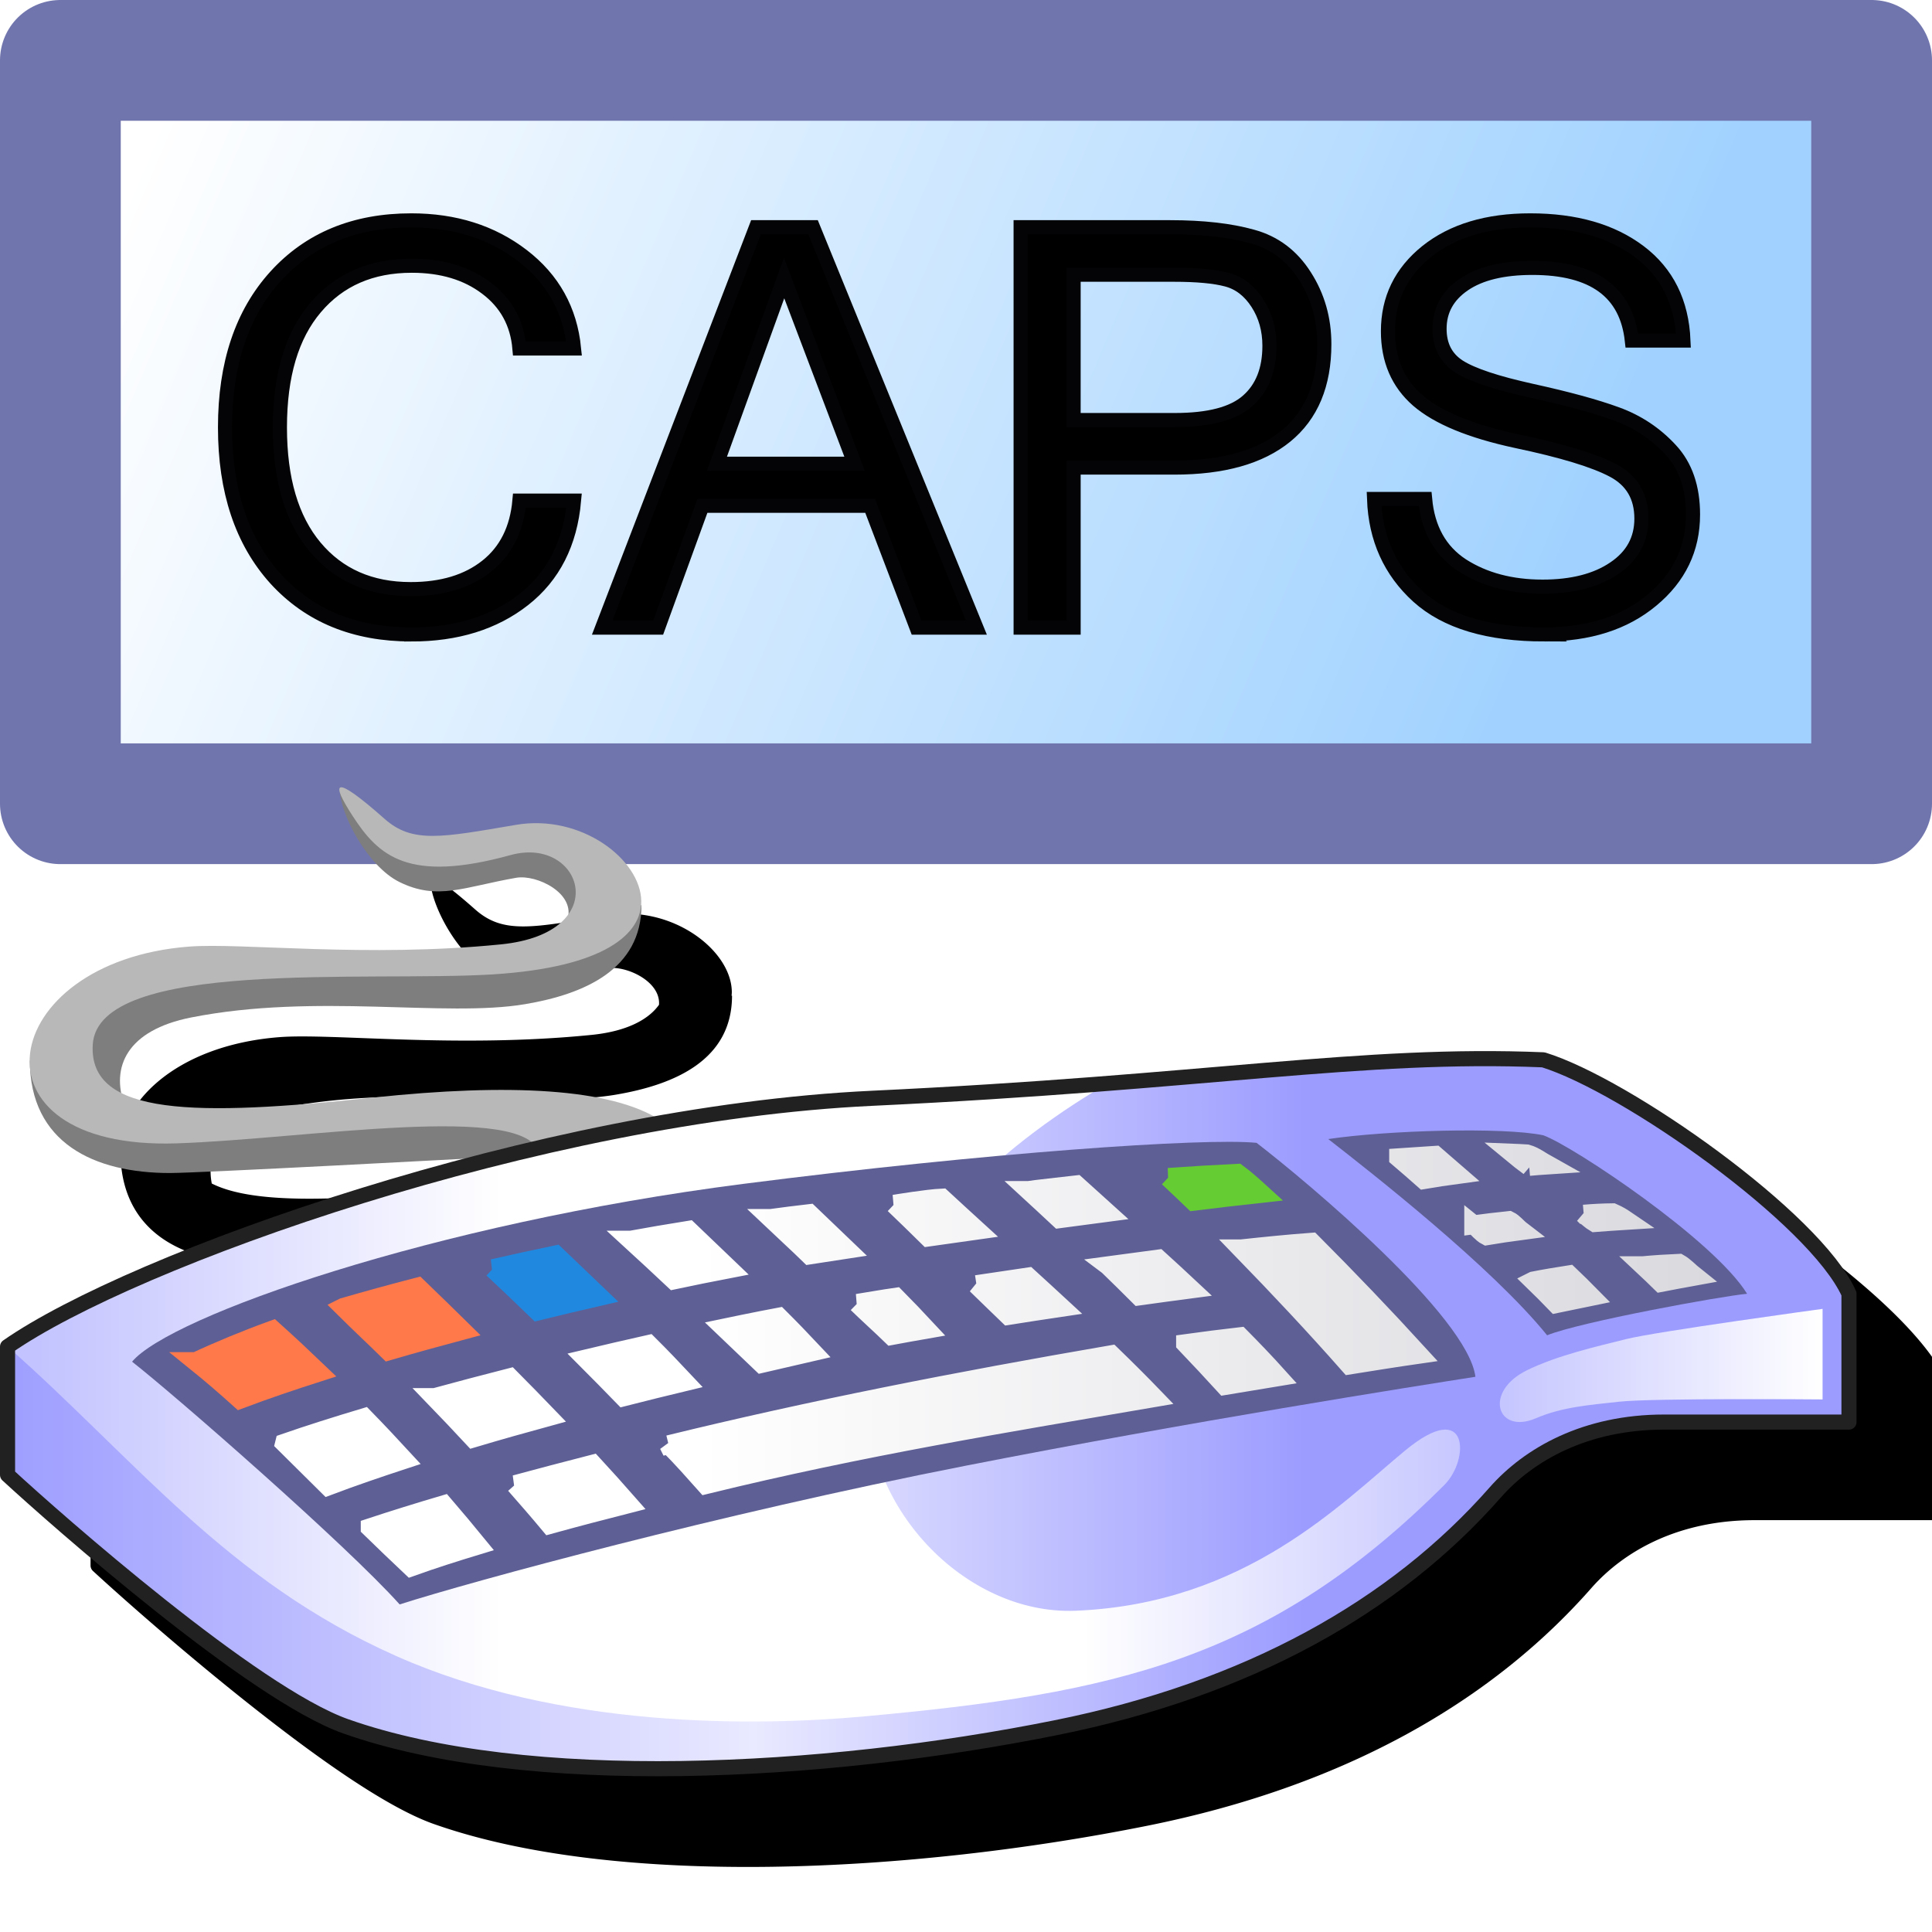 <?xml version="1.0" encoding="UTF-8" standalone="no"?>
<svg
   width="256"
   height="256"
   viewBox="0 0 256 256"
   version="1.1"
   id="svg8"
   inkscape:version="1.1.2 (0a00cf5339, 2022-02-04)"
   sodipodi:docname="keyboard-caps.16.svg"
   inkscape:export-filename="input-caps-on.png"
   inkscape:export-xdpi="6"
   inkscape:export-ydpi="6"
   xmlns:inkscape="http://www.inkscape.org/namespaces/inkscape"
   xmlns:sodipodi="http://sodipodi.sourceforge.net/DTD/sodipodi-0.dtd"
   xmlns:xlink="http://www.w3.org/1999/xlink"
   xmlns="http://www.w3.org/2000/svg"
   xmlns:svg="http://www.w3.org/2000/svg"
   xmlns:rdf="http://www.w3.org/1999/02/22-rdf-syntax-ns#"
   xmlns:cc="http://creativecommons.org/ns#"
   xmlns:dc="http://purl.org/dc/elements/1.1/">
  <defs
     id="defs2">
    <linearGradient
       inkscape:collect="always"
       id="linearGradient31452">
      <stop
         style="stop-color:#a1d2ff;stop-opacity:1"
         offset="0"
         id="stop31448" />
      <stop
         style="stop-color:#ffffff;stop-opacity:1"
         offset="1"
         id="stop31450" />
    </linearGradient>
    <linearGradient
       id="linearGradient1207"
       inkscape:collect="always">
      <stop
         id="stop1203"
         offset="0"
         style="stop-color:#ffffff;stop-opacity:1" />
      <stop
         id="stop1205"
         offset="1"
         style="stop-color:#d9d9de;stop-opacity:1" />
    </linearGradient>
    <linearGradient
       id="linearGradient1177"
       inkscape:collect="always">
      <stop
         id="stop1173"
         offset="0"
         style="stop-color:#c3c3ff;stop-opacity:1" />
      <stop
         style="stop-color:#ffffff;stop-opacity:1"
         offset="0.26"
         id="stop1183" />
      <stop
         id="stop1201"
         offset="0.586"
         style="stop-color:#ffffff;stop-opacity:1" />
      <stop
         id="stop1199"
         offset="0.813"
         style="stop-color:#c3c3ff;stop-opacity:1" />
      <stop
         id="stop1175"
         offset="1"
         style="stop-color:#ffffff;stop-opacity:1" />
    </linearGradient>
    <linearGradient
       id="linearGradient1166"
       inkscape:collect="always">
      <stop
         id="stop1162"
         offset="0"
         style="stop-color:#9f9fff;stop-opacity:1" />
      <stop
         style="stop-color:#e9e9ff;stop-opacity:1"
         offset="0.4"
         id="stop1170" />
      <stop
         id="stop1217"
         offset="0.7"
         style="stop-color:#9c9cff;stop-opacity:1" />
      <stop
         id="stop1164"
         offset="1"
         style="stop-color:#9c9cff;stop-opacity:1" />
    </linearGradient>
    <linearGradient
       gradientUnits="userSpaceOnUse"
       y2="137.218"
       x2="261.068"
       y1="137.218"
       x1="17.527"
       id="linearGradient1168"
       xlink:href="#linearGradient1166"
       inkscape:collect="always" />
    <linearGradient
       gradientUnits="userSpaceOnUse"
       y2="136.339"
       x2="244"
       y1="136.339"
       x1="7.474"
       id="linearGradient1179"
       xlink:href="#linearGradient1177"
       inkscape:collect="always" />
    <linearGradient
       gradientTransform="translate(12.568)"
       gradientUnits="userSpaceOnUse"
       y2="130.782"
       x2="229.576"
       y1="130.919"
       x1="94.996"
       id="linearGradient1209"
       xlink:href="#linearGradient1207"
       inkscape:collect="always" />
    <linearGradient
       gradientUnits="userSpaceOnUse"
       y2="130.782"
       x2="242.144"
       y1="130.919"
       x1="107.563"
       id="linearGradient1228"
       xlink:href="#linearGradient1207"
       inkscape:collect="always" />
    <linearGradient
       gradientTransform="matrix(5.0438815e-5,-0.008,-0.012,7.5053475e-4,-56.75,33.699)"
       gradientUnits="userSpaceOnUse"
       id="gradient4-5-3"
       spreadMethod="pad"
       x1="-819.2"
       x2="819.2">
      <stop
         offset="0.0"
         stop-color="#9999ff"
         id="stop210830-3-6" />
      <stop
         offset="1.0"
         stop-color="#666699"
         id="stop210832-5-7" />
    </linearGradient>
    <linearGradient
       gradientTransform="matrix(0.036,0.002,-0.001,-0.01,-47.801,3.421)"
       gradientUnits="userSpaceOnUse"
       id="gradient0-3-5"
       spreadMethod="pad"
       x1="-819.2"
       x2="819.2">
      <stop
         offset="0.0"
         stop-color="#cccccc"
         id="stop210806-6-3" />
      <stop
         offset="1.0"
         stop-color="#ffffff"
         id="stop210808-7-5" />
    </linearGradient>
    <linearGradient
       gradientTransform="matrix(0.007,0.008,0.005,-0.006,-54.563,28.26)"
       gradientUnits="userSpaceOnUse"
       id="gradient1-6-6"
       spreadMethod="pad"
       x1="-819.2"
       x2="819.2">
      <stop
         offset="0.0"
         stop-color="#ffffff"
         id="stop210811-2-2" />
      <stop
         offset="0.424"
         stop-color="#ccccff"
         id="stop210813-9-9" />
      <stop
         offset="1.0"
         stop-color="#9999cc"
         id="stop210815-1-1" />
    </linearGradient>
    <linearGradient
       gradientTransform="matrix(0.005,-2.8934404e-4,-5.8748674e-5,-0.002,-54.536,25.897)"
       gradientUnits="userSpaceOnUse"
       id="gradient2-2-2"
       spreadMethod="pad"
       x1="-819.2"
       x2="819.2">
      <stop
         offset="0.0"
         stop-color="#ffffff"
         id="stop210818-7-7" />
      <stop
         offset="1.0"
         stop-color="#ccccff"
         id="stop210820-0-0" />
    </linearGradient>
    <linearGradient
       gradientTransform="matrix(4.5239205e-4,-0.004,-0.001,-5.5815783e-5,-51.88,35.887)"
       gradientUnits="userSpaceOnUse"
       id="gradient3-9-9"
       spreadMethod="pad"
       x1="-819.2"
       x2="819.2">
      <stop
         offset="0.0"
         stop-color="#ffcc66"
         id="stop210823-3-3" />
      <stop
         offset="0.749"
         stop-color="#ffff99"
         id="stop210825-6-6" />
      <stop
         offset="1.0"
         stop-color="#9999ff"
         id="stop210827-0-0" />
    </linearGradient>
    <linearGradient
       gradientTransform="matrix(0.005,0.005,0.003,-0.003,-55.559,28.403)"
       gradientUnits="userSpaceOnUse"
       id="gradient5-6-6"
       spreadMethod="pad"
       x1="-819.2"
       x2="819.2">
      <stop
         offset="0.0"
         stop-color="#9999cc"
         id="stop210835-2-2" />
      <stop
         offset="0.235"
         stop-color="#9999cc"
         id="stop210837-6-6" />
      <stop
         offset="1.0"
         stop-color="#6666cc"
         id="stop210839-1-1" />
    </linearGradient>
    <linearGradient
       gradientTransform="matrix(0.007,-4.0439731e-4,5.4838153e-5,-0.002,-55.446,27.776)"
       gradientUnits="userSpaceOnUse"
       id="gradient6-8-8"
       spreadMethod="pad"
       x1="-819.2"
       x2="819.2">
      <stop
         offset="0.0"
         stop-color="#ffffff"
         id="stop210842-7-7" />
      <stop
         offset="1.0"
         stop-color="#ccccff"
         id="stop210844-9-9" />
    </linearGradient>
    <linearGradient
       gradientTransform="matrix(0.002,-0.003,-0.002,-0.001,-53.072,40.899)"
       gradientUnits="userSpaceOnUse"
       id="gradient7-2-2"
       spreadMethod="pad"
       x1="-819.2"
       x2="819.2">
      <stop
         offset="0.0"
         stop-color="#ffff99"
         id="stop210847-0-0" />
      <stop
         offset="0.447"
         stop-color="#ffcc66"
         id="stop210849-2-2" />
      <stop
         offset="1.0"
         stop-color="#996600"
         id="stop210851-3-3" />
    </linearGradient>
    <linearGradient
       gradientTransform="matrix(0.004,0.004,0.002,-0.003,-54.821,26.181)"
       gradientUnits="userSpaceOnUse"
       id="gradient8-7-7"
       spreadMethod="pad"
       x1="-819.2"
       x2="819.2">
      <stop
         offset="0.0"
         stop-color="#9999cc"
         id="stop210854-5-5" />
      <stop
         offset="0.235"
         stop-color="#9999cc"
         id="stop210856-9-9" />
      <stop
         offset="1.0"
         stop-color="#6666cc"
         id="stop210858-2-2" />
    </linearGradient>
    <linearGradient
       gradientTransform="matrix(3.9559864e-4,-0.003,-0.002,-1.1212038e-4,-62.473,33.22)"
       gradientUnits="userSpaceOnUse"
       id="gradient9-2-2"
       spreadMethod="pad"
       x1="-819.2"
       x2="819.2">
      <stop
         offset="0.0"
         stop-color="#ffcc66"
         id="stop210861-8-8" />
      <stop
         offset="0.749"
         stop-color="#ffff99"
         id="stop210863-9-9" />
      <stop
         offset="1.0"
         stop-color="#9999ff"
         id="stop210865-7-7" />
    </linearGradient>
    <linearGradient
       gradientTransform="matrix(-5.9726305e-5,-0.003,-0.002,1.1554209e-4,-63.921,38.147)"
       gradientUnits="userSpaceOnUse"
       id="gradient10-3-3"
       spreadMethod="pad"
       x1="-819.2"
       x2="819.2">
      <stop
         offset="0.0"
         stop-color="#ffff99"
         id="stop210868-6-6" />
      <stop
         offset="0.447"
         stop-color="#ffcc66"
         id="stop210870-1-1" />
      <stop
         offset="1.0"
         stop-color="#996600"
         id="stop210872-2-2" />
    </linearGradient>
    <linearGradient
       inkscape:collect="always"
       xlink:href="#linearGradient31452"
       id="linearGradient31454"
       x1="243.244"
       y1="118.426"
       x2="125.27"
       y2="68.308"
       gradientUnits="userSpaceOnUse"
       gradientTransform="matrix(1.516,0,0,1.516,-158.203,-83.646)" />
    <filter
       inkscape:collect="always"
       style="color-interpolation-filters:sRGB"
       id="filter2181"
       x="-0.113"
       y="-0.211"
       width="1.225"
       height="1.423">
      <feGaussianBlur
         inkscape:collect="always"
         stdDeviation="11.548"
         id="feGaussianBlur2183" />
    </filter>
  </defs>
  <sodipodi:namedview
     inkscape:snap-object-midpoints="false"
     inkscape:snap-bbox-midpoints="false"
     showguides="false"
     id="base"
     pagecolor="#ffffff"
     bordercolor="#666666"
     borderopacity="1.0"
     inkscape:pageopacity="0.0"
     inkscape:pageshadow="2"
     inkscape:zoom="3.4077562"
     inkscape:cx="234.75858"
     inkscape:cy="158.16859"
     inkscape:document-units="px"
     inkscape:current-layer="layer1"
     inkscape:document-rotation="0"
     showgrid="false"
     units="px"
     inkscape:window-width="3840"
     inkscape:window-height="2055"
     inkscape:window-x="3840"
     inkscape:window-y="0"
     inkscape:window-maximized="1"
     inkscape:snap-bbox="true"
     inkscape:bbox-nodes="true"
     fit-margin-top="0"
     fit-margin-left="0"
     fit-margin-right="0"
     fit-margin-bottom="0"
     inkscape:bbox-paths="false"
     inkscape:snap-global="true"
     inkscape:pagecheckerboard="0">
    <inkscape:grid
       type="xygrid"
       id="grid1504"
       originx="0"
       originy="0" />
    <inkscape:grid
       type="xygrid"
       id="grid1507"
       spacingx="0.5"
       spacingy="0.5"
       originx="0"
       originy="0" />
  </sodipodi:namedview>
  <g
     inkscape:label="Layer 1"
     inkscape:groupmode="layer"
     id="layer1"
     transform="translate(-12.568)">
    <rect
       style="fill:url(#linearGradient31454);fill-opacity:1;fill-rule:evenodd;stroke:#7075ad;stroke-width:16;stroke-linecap:round;stroke-linejoin:round;stroke-miterlimit:4;stroke-dasharray:none;stroke-opacity:1;stop-color:#000000"
       id="rect31314"
       width="240"
       height="98.5"
       x="20.568"
       y="8" />
    <g
       aria-label="CAPS"
       id="text33149"
       style="font-weight:bold;font-size:51.221px;line-height:1.25;font-family:'Microsoft Sans Serif';-inkscape-font-specification:'Microsoft Sans Serif Bold';text-align:center;letter-spacing:0px;word-spacing:0px;text-anchor:middle;stroke:#040407;stroke-width:1.291;stroke-miterlimit:4;stroke-dasharray:none;stroke-opacity:1"
       transform="matrix(1.447,0,0,1.447,-111.192,-41.884)">
      <path
         d="m 123.191,87.042 q -7.778,0 -12.43,-5.102 -4.627,-5.127 -4.627,-13.856 0,-8.729 4.627,-13.831 4.652,-5.127 12.43,-5.127 5.977,0 10.179,3.226 4.202,3.226 4.727,8.504 h -5.002 q -0.3,-3.476 -3.026,-5.527 -2.701,-2.051 -6.828,-2.051 -5.577,0 -8.829,3.852 -3.251,3.827 -3.251,10.955 0,7.103 3.226,10.955 3.226,3.852 8.754,3.852 4.302,0 6.953,-2.101 2.651,-2.101 3.001,-6.002 h 5.002 q -0.525,5.852 -4.602,9.054 -4.077,3.201 -10.304,3.201 z"
         style="font-weight:normal;-inkscape-font-specification:'Microsoft Sans Serif';stroke:#040407;stroke-width:1.291;stroke-miterlimit:4;stroke-dasharray:none;stroke-opacity:1"
         id="path1009" />
      <path
         d="m 163.783,71.411 -6.453,-17.007 -6.153,17.007 z m 11.155,15.006 h -5.477 l -4.252,-11.155 h -15.356 l -4.052,11.155 h -5.127 l 14.081,-36.665 h 5.227 z"
         style="font-weight:normal;-inkscape-font-specification:'Microsoft Sans Serif';stroke:#040407;stroke-width:1.291;stroke-miterlimit:4;stroke-dasharray:none;stroke-opacity:1"
         id="path1011" />
      <path
         d="m 178.989,49.752 h 13.681 q 4.502,0 7.528,0.85 3.051,0.825 4.827,3.627 1.776,2.776 1.776,6.228 0,5.552 -3.526,8.429 -3.526,2.876 -10.204,2.876 h -9.229 v 14.656 h -4.852 z m 4.852,17.657 h 9.279 q 4.677,0 6.653,-1.751 2.001,-1.751 2.001,-5.052 0,-2.201 -1.1,-3.902 -1.1,-1.701 -2.801,-2.151 -1.676,-0.45 -4.852,-0.45 h -9.179 z"
         style="font-weight:normal;-inkscape-font-specification:'Microsoft Sans Serif';stroke:#040407;stroke-width:1.291;stroke-miterlimit:4;stroke-dasharray:none;stroke-opacity:1"
         id="path1013" />
      <path
         d="m 226.984,87.042 q -7.753,0 -11.605,-3.476 -3.827,-3.476 -4.027,-8.929 h 4.677 q 0.375,4.102 3.401,6.078 3.051,1.951 7.353,1.951 4.077,0 6.553,-1.676 2.501,-1.676 2.501,-4.552 0,-3.026 -2.576,-4.402 -2.576,-1.376 -8.879,-2.701 -6.278,-1.351 -9.029,-3.727 -2.726,-2.376 -2.726,-6.328 0,-4.452 3.551,-7.303 3.576,-2.851 9.479,-2.851 6.203,0 10.004,2.876 3.802,2.876 4.027,8.128 h -4.727 q -0.725,-6.653 -9.104,-6.653 -4.052,0 -6.278,1.526 -2.226,1.526 -2.226,4.052 0,2.301 1.776,3.451 1.801,1.15 6.678,2.226 4.902,1.075 7.778,2.126 2.876,1.05 4.927,3.276 2.051,2.201 2.051,5.927 0,4.727 -3.777,7.853 -3.752,3.126 -9.804,3.126 z"
         style="font-weight:normal;-inkscape-font-specification:'Microsoft Sans Serif';stroke:#040407;stroke-width:1.291;stroke-miterlimit:4;stroke-dasharray:none;stroke-opacity:1"
         id="path1015" />
    </g>
    <path
       d="m 69.718,116.325 c -0.221,0.043 -0.24,0.303 -0.1,0.734 0.347,3.465 3.856,9.818 7.863,11.803 5.077,2.514 8.566,0.649 15.488,-0.555 2.492,-0.433 7.162,1.693 6.92,4.832 -1.346,1.901 -4.171,3.511 -8.932,3.99 -17.89,1.8 -34.391,-0.248 -41.391,0.301 -14.022,1.1 -21.674,9.15 -21.02,16.023 0.479,10.232 8.812,13.977 18.52,13.977 3.782,0 35.314,-1.696 38.93,-1.891 -4.707,1.246 -9.322,2.569 -13.777,3.949 -21.135,6.548 -38.77,14.229 -47.225,20.121 a 1,1 0 0 0 -0.428,0.82 v 17 a 1,1 0 0 0 0.32,0.734 c 3.272,3.02 11.424,10.276 20.314,17.338 8.89,7.062 18.414,13.917 24.842,16.186 24.401,8.611 63.705,6.434 94.617,0.221 25.63,-5.151 45.283,-16.146 58.768,-31.475 4.299,-4.887 11.514,-9.004 21.639,-9.004 h 24.5 a 1,1 0 0 0 1,-1 v -17 a 1,1 0 0 0 -0.088,-0.41 c -2.445,-5.433 -9.897,-12.256 -18.152,-18.379 -8.255,-6.123 -17.233,-11.399 -22.965,-13.166 a 1,1 0 0 0 -0.254,-0.045 c -24.134,-1.006 -44.634,3.003 -89.004,5.096 -9.353,0.441 -19.135,1.658 -28.906,3.402 -6.793,-3.767 -19.92,-4.329 -37.131,-2.498 -16.043,1.707 -27.78,2.246 -33.438,-0.607 -0.844,-4.421 1.639,-8.499 9.275,-10.006 16.569,-3.269 33.613,0.034 44.24,-1.762 7.888,-1.333 15.422,-4.625 15.422,-13.125 l -0.061,0.014 c 0.015,-0.179 0.035,-0.357 0.033,-0.535 -0.071,-5.541 -7.986,-11.579 -16.586,-10.117 -9.879,1.679 -13.721,2.488 -17.416,-0.781 -3.471,-3.071 -5.263,-4.294 -5.82,-4.186 z"
       style="fill:#000000;fill-opacity:1;stroke:none;stroke-width:1px;stroke-linecap:butt;stroke-linejoin:miter;stroke-opacity:1;filter:url(#filter2181)"
       id="path2579" />
    <g
       transform="translate(-2.5,49.432)"
       id="g2577">
      <path
         style="opacity:1;fill:#7e7e7e;fill-opacity:1;stroke:none;stroke-width:1px;stroke-linecap:butt;stroke-linejoin:miter;stroke-opacity:1"
         d="M 19.025,91.083 C 19.025,102.028 27.568,106 37.568,106 c 4,0 41,-2 41,-2 l 8,-1.5 3.5,-2.5 -13.5,-2 -18,1 -24,2 z"
         id="path1160"
         sodipodi:nodetypes="csccccccc" />
      <path
         style="opacity:1;fill:#7e7e7e;fill-opacity:1;stroke:none;stroke-width:1px;stroke-linecap:butt;stroke-linejoin:miter;stroke-opacity:1"
         d="M 31.568,97 C 29.751,91.99 31.85,87.074 40.406,85.386 56.975,82.118 74.019,85.421 84.647,83.625 92.535,82.292 100.068,79 100.068,70.5 l -6.5,1.5 -8,5.5 -22,0.5 h -26 l -14,8 2,9 z"
         id="path1158"
         sodipodi:nodetypes="csscccccccc" />
      <path
         style="fill:url(#linearGradient1168);fill-opacity:1;stroke:none;stroke-width:2;stroke-linecap:butt;stroke-linejoin:round;stroke-miterlimit:4;stroke-dasharray:none;stroke-opacity:1"
         d="m 16.068,129 c 16.5,-11.5 70.5,-30.826 114.585,-32.905 C 175.068,94 195.568,90 219.568,91 c 10.938,3.372 36,21 40.5,31 v 17 h -24.5 c -10.397,0 -17.907,4.247 -22.39,9.343 -13.323,15.145 -32.756,26.039 -58.213,31.156 C 132.568,184 84.508,187.653 60.878,179.314 48.652,175 22.568,152 16.068,146 Z"
         id="path927"
         sodipodi:nodetypes="cscccsssscc" />
      <path
         id="path1140"
         style="opacity:1;fill:url(#linearGradient1179);fill-opacity:1;stroke:none;stroke-width:1px;stroke-linecap:butt;stroke-linejoin:miter;stroke-opacity:1"
         d="m 149.5,94 -22,1.5 -23.5,2 -21,3 -11.5,2.5 -17,5 -20.5,7 -20,8 -10.5,6 c 17,15 29,31 51.5,41 21.673,9.632 47.423,9.325 62,8 33,-3 53.64,-7.423 76.902,-30.686 3.314,-3.314 3.336,-11.584 -5.164,-4.584 C 180.238,149.73 167.5,163.1 145,164 130.415,164.583 116.387,150.102 117.521,134.221 118.895,114.999 137.5,100.928 149.5,94 Z m 94.5,30 c 0,0 -22,3 -26,4 -3.911,0.978 -9.113,2.156 -13.133,4.115 -5.867,2.86 -4.005,8.587 1.133,6.385 3.5,-1.5 7.013,-1.752 11.02,-2.197 C 221.52,135.803 244,136 244,136 Z"
         transform="translate(12.568)" />
      <path
         style="opacity:1;fill:#5e5f94;fill-opacity:1;stroke:none;stroke-width:1px;stroke-linecap:butt;stroke-linejoin:miter;stroke-opacity:1"
         d="m 32.568,131 c 5.651,4.414 28.443,24.325 35.455,32.162 9.598,-3.071 42.238,-11.948 74.841,-18.347 30.104,-5.909 59.905,-10.597 67.704,-11.815 -1,-8 -22.316,-25.858 -29,-31 -6.977,-0.687 -35.854,1.316 -68.034,5.441 C 72.413,112.712 37.568,125 32.568,131 Z"
         id="path1154"
         sodipodi:nodetypes="ccsccsc" />
      <path
         style="opacity:1;mix-blend-mode:normal;fill:#5e5f94;fill-opacity:1;stroke:none;stroke-width:1px;stroke-linecap:butt;stroke-linejoin:miter;stroke-opacity:1"
         d="m 191.068,101.5 c 5.675,4.413 21.725,16.991 29,26 4.354,-1.767 23.074,-5.191 26.5,-5.5 -4.411,-7.144 -23.077,-19.578 -27,-21 -5.327,-1.119 -20.796,-0.658 -28.5,0.5 z"
         id="path1144"
         sodipodi:nodetypes="ccccc" />
      <path
         id="path1000"
         style="opacity:1;fill:url(#linearGradient1209);fill-opacity:1;stroke:url(#linearGradient1228);stroke-width:2.5;stroke-linecap:round;stroke-linejoin:miter;stroke-miterlimit:4;stroke-dasharray:none;stroke-opacity:1"
         d="m 217.691,105.126 c 0.824,-0.072 1.647,-0.145 2.473,-0.198 -0.913,-0.508 -1.785,-1.202 -2.795,-1.468 -0.647,-0.05 -1.295,-0.066 -1.943,-0.093 0.743,0.617 1.569,1.243 2.266,1.759 z m -17.299,-1.155 c 1.123,0.957 2.237,1.924 3.34,2.904 1.482,-0.257 2.97,-0.477 4.461,-0.678 -0.98,-0.854 -1.969,-1.697 -2.953,-2.547 -1.651,0.103 -3.317,0.211 -4.848,0.32 z m -49.023,4.339 c 1.329,1.226 2.741,2.512 4.058,3.751 2.1,-0.28 4.198,-0.567 6.299,-0.84 -1.351,-1.212 -2.689,-2.438 -4.035,-3.656 -1.952,0.227 -5.548,0.612 -6.321,0.745 z m -17.808,1.822 c 1.479,1.402 3.026,2.932 4.481,4.359 2.152,-0.307 4.302,-0.62 6.455,-0.918 -1.552,-1.411 -3.088,-2.839 -4.633,-4.258 -1.912,0.091 -5.877,0.743 -6.304,0.817 z m -16.358,1.889 c 1.445,1.372 3.71,3.441 5.133,4.837 1.635,-0.254 3.268,-0.515 4.904,-0.76 -1.642,-1.58 -3.295,-3.149 -4.941,-4.725 -1.702,0.188 -3.398,0.428 -5.095,0.648 z m 107.716,-0.571 c 0.452,0.326 1.008,0.855 1.461,1.12 1.388,-0.108 2.786,-0.21 4.18,-0.296 -0.577,-0.392 -0.973,-0.651 -1.793,-1.012 -1.286,0.013 -2.586,0.08 -3.847,0.189 z m -14.578,1.404 c 0.575,0.46 1.081,1.147 1.698,1.466 1.526,-0.259 3.057,-0.485 4.591,-0.689 -0.544,-0.416 -1.017,-1.052 -1.603,-1.337 -1.58,0.163 -3.238,0.361 -4.686,0.56 z m -111.672,2.037 c 1.909,1.743 3.792,3.513 5.68,5.279 2.432,-0.516 4.869,-1.011 7.311,-1.479 -1.779,-1.703 -3.559,-3.406 -5.338,-5.109 -2.59,0.412 -5.389,0.895 -7.652,1.309 z m 80.883,1.156 c 4.884,5.028 9.69,10.133 14.324,15.393 3.054,-0.488 6.108,-0.978 9.17,-1.418 -4.62,-5.056 -9.36,-10.002 -14.193,-14.854 -3.181,0.234 -6.549,0.58 -9.301,0.879 z m -17.643,2.23 c 1.373,1.329 2.733,2.671 4.084,4.021 2.289,-0.312 4.575,-0.64 6.865,-0.938 -1.425,-1.334 -2.862,-2.655 -4.307,-3.967 -2.384,0.311 -4.468,0.586 -6.643,0.883 z m 70.869,5e-5 c 0.788,0.739 1.582,1.472 2.348,2.234 1.503,-0.295 3.01,-0.567 4.518,-0.842 -0.7,-0.554 -1.344,-1.282 -2.098,-1.709 -1.645,0.07 -3.355,0.18 -4.767,0.317 z m -14.535,2.023 c 1.017,0.989 2.026,1.987 3.008,3.012 1.547,-0.326 3.094,-0.65 4.645,-0.963 -0.956,-0.971 -1.928,-1.927 -2.916,-2.865 -1.597,0.249 -3.279,0.529 -4.736,0.816 z m -73.791,0.484 c 1.4,1.374 2.818,2.729 4.227,4.094 2.339,-0.362 4.676,-0.739 7.018,-1.082 -1.458,-1.351 -2.931,-2.685 -4.396,-4.027 -2.461,0.36 -4.606,0.677 -6.848,1.016 z m -15.778,2.484 c 1.222,1.199 3.301,3.078 4.526,4.274 1.542,-0.28 3.08,-0.577 4.625,-0.842 -1.337,-1.435 -2.691,-2.855 -4.072,-4.248 -1.698,0.24 -3.385,0.549 -5.079,0.816 z m -12.513,2.229 c -1.703,0.34 -3.406,0.678 -5.105,1.035 1.642,1.568 3.284,3.135 4.926,4.703 2.245,-0.519 4.491,-1.038 6.736,-1.557 -1.459,-1.551 -2.936,-3.084 -4.445,-4.586 -0.704,0.135 -1.408,0.27 -2.111,0.404 z m 56,3.104 c 1.753,1.836 3.489,3.688 5.199,5.564 2.353,-0.392 4.706,-0.788 7.061,-1.172 -1.633,-1.813 -3.322,-3.576 -5.039,-5.309 -2.42,0.276 -5.037,0.611 -7.221,0.916 z M 92.724,130.625 c 1.663,1.668 3.317,3.346 4.957,5.037 2.698,-0.687 5.4,-1.358 8.107,-2.008 -1.57,-1.67 -3.151,-3.33 -4.777,-4.945 -2.777,0.624 -5.782,1.319 -8.287,1.916 z m 10.939,11.374 c 1.75,1.689 3.466,3.696 4.908,5.296 20.745,-5.086 39.983,-8.202 59.438,-11.531 -1.863,-1.932 -3.765,-3.825 -5.693,-5.691 -20.465,3.526 -39.865,7.323 -58.653,11.927 z m -30.988,-6.247 c 1.713,1.773 3.414,3.559 5.09,5.367 3.298,-0.984 6.612,-1.915 9.932,-2.824 -1.674,-1.737 -3.359,-3.465 -5.061,-5.176 -3.34,0.854 -6.951,1.808 -9.961,2.633 z m -19.898,6.039 c 1.909,1.901 3.826,3.795 5.742,5.689 3.32,-1.255 6.681,-2.398 10.053,-3.506 -1.726,-1.875 -3.471,-3.733 -5.252,-5.557 -3.55,1.063 -7.361,2.266 -10.543,3.373 z m 30.561,5.492 c 1.541,1.748 3.07,3.505 4.562,5.295 3.462,-0.955 6.937,-1.863 10.416,-2.752 -1.553,-1.766 -3.121,-3.52 -4.717,-5.248 -3.437,0.884 -7.156,1.861 -10.262,2.705 z m -19.217,5.713 c 1.798,1.741 3.59,3.489 5.416,5.201 2.91,-1.044 5.86,-1.975 8.818,-2.875 -1.477,-1.805 -2.969,-3.597 -4.492,-5.363 -3.276,0.965 -6.8,2.064 -9.742,3.037 z"
         sodipodi:nodetypes="ccccccccccccccccccccccccccccccccccccccccccccccccccccccccccccccccccccccccccccccccccccccccccccccccccccccccccccccc" />
      <path
         style="fill:#7e7e7e;fill-opacity:1;stroke:none;stroke-width:1px;stroke-linecap:butt;stroke-linejoin:miter;stroke-opacity:1"
         d="m 60.084,55.093 c 0,3.302 3.676,10.248 7.898,12.339 5.077,2.514 8.567,0.65 15.489,-0.554 2.702,-0.47 7.977,2.065 6.762,5.642 l 5.208,-0.084 -3.403,-9.984 -13.273,-0.785 -8.564,1.73 z"
         id="path1219"
         sodipodi:nodetypes="csscccccc" />
      <path
         style="opacity:1;fill:#b8b8b8;fill-opacity:1;stroke:none;stroke-width:1px;stroke-linecap:butt;stroke-linejoin:miter;stroke-opacity:1"
         d="m 86.568,103.5 c -1.5,-7 -31,-1.992 -48.104,-1.431 C 10.068,103 14.568,78 40.068,76 c 7,-0.549 23.5,1.5 41.39,-0.3 15.11,-1.52 10.764,-14.447 1.27,-11.832 -13.583,3.741 -17.499,0.112 -20.926,-5.17 -2.926,-4.511 -2.706,-5.76 4.236,0.383 3.695,3.269 7.538,2.46 17.417,0.781 8.6,-1.462 16.513,4.577 16.585,10.118 0.055,4.242 -4.687,8.757 -19.657,9.698 C 63.929,80.712 28.034,77.513 27.358,88.993 26.799,98.5 41.068,98.5 64.568,96 82.529,94.089 96.061,94.775 102.568,99"
         id="path1156"
         sodipodi:nodetypes="csssssssssssc" />
      <path
         sodipodi:nodetypes="cscccsssscc"
         id="path1181"
         d="m 16.068,129 c 16.5,-11.5 70.5,-30.826 114.585,-32.905 C 175.068,94 195.568,90 219.568,91 c 10.938,3.372 36,21 40.5,31 v 17 h -24.5 c -10.397,0 -17.907,4.247 -22.39,9.343 -13.323,15.145 -32.756,26.039 -58.213,31.156 -30.794,6.189 -70.057,8.295 -94.087,-0.184 C 48.652,175 22.568,152 16.068,146 Z"
         style="fill:none;fill-opacity:1;stroke:#212121;stroke-width:2;stroke-linecap:butt;stroke-linejoin:round;stroke-miterlimit:4;stroke-dasharray:none;stroke-opacity:1" />
      <path
         id="path1211"
         style="opacity:1;fill:#ff794b;fill-opacity:1;stroke:#ff794b;stroke-width:2.5;stroke-linecap:butt;stroke-linejoin:miter;stroke-miterlimit:4;stroke-dasharray:none;stroke-opacity:1"
         d="m 60.581,123.799 c 1.99,1.975 4.205,4.04 5.961,5.771 3.245,-0.948 6.505,-1.839 9.77,-2.717 -1.957,-1.931 -3.939,-3.837 -5.914,-5.75 -3.299,0.851 -6.85,1.835 -9.816,2.695 z m -19.559,7.186 c 1.994,1.61 3.938,3.282 5.84,5 3.429,-1.291 6.902,-2.46 10.391,-3.58 -1.985,-1.903 -3.993,-3.782 -6.039,-5.619 -3.569,1.292 -7.232,2.816 -10.191,4.199 z"
         sodipodi:nodetypes="cccccccccc" />
      <path
         id="path1213"
         style="opacity:1;fill:#2089df;fill-opacity:1;stroke:#2089df;stroke-width:2.5;stroke-linecap:butt;stroke-linejoin:miter;stroke-miterlimit:4;stroke-dasharray:none;stroke-opacity:1"
         d="m 80.384,118.664 c 1.989,1.858 3.962,3.734 5.914,5.631 2.715,-0.67 5.437,-1.311 8.162,-1.939 -1.919,-1.837 -3.843,-3.672 -5.766,-5.512 -2.815,0.585 -5.854,1.255 -8.311,1.82 z"
         sodipodi:nodetypes="ccccc" />
      <path
         id="path1215"
         style="opacity:1;fill:#66cc33;fill-opacity:1;stroke:#66cc33;stroke-width:2.5;stroke-linecap:butt;stroke-linejoin:miter;stroke-miterlimit:4;stroke-dasharray:none;stroke-opacity:1"
         d="m 169.888,106.58 c 1.119,1.048 2.233,2.101 3.336,3.166 2.98,-0.364 5.959,-0.728 8.943,-1.049 -1.014,-0.923 -2.029,-1.852 -3.135,-2.666 -3.067,0.148 -6.348,0.347 -9.145,0.549 z"
         sodipodi:nodetypes="ccccc" />
    </g>
  </g>
</svg>
